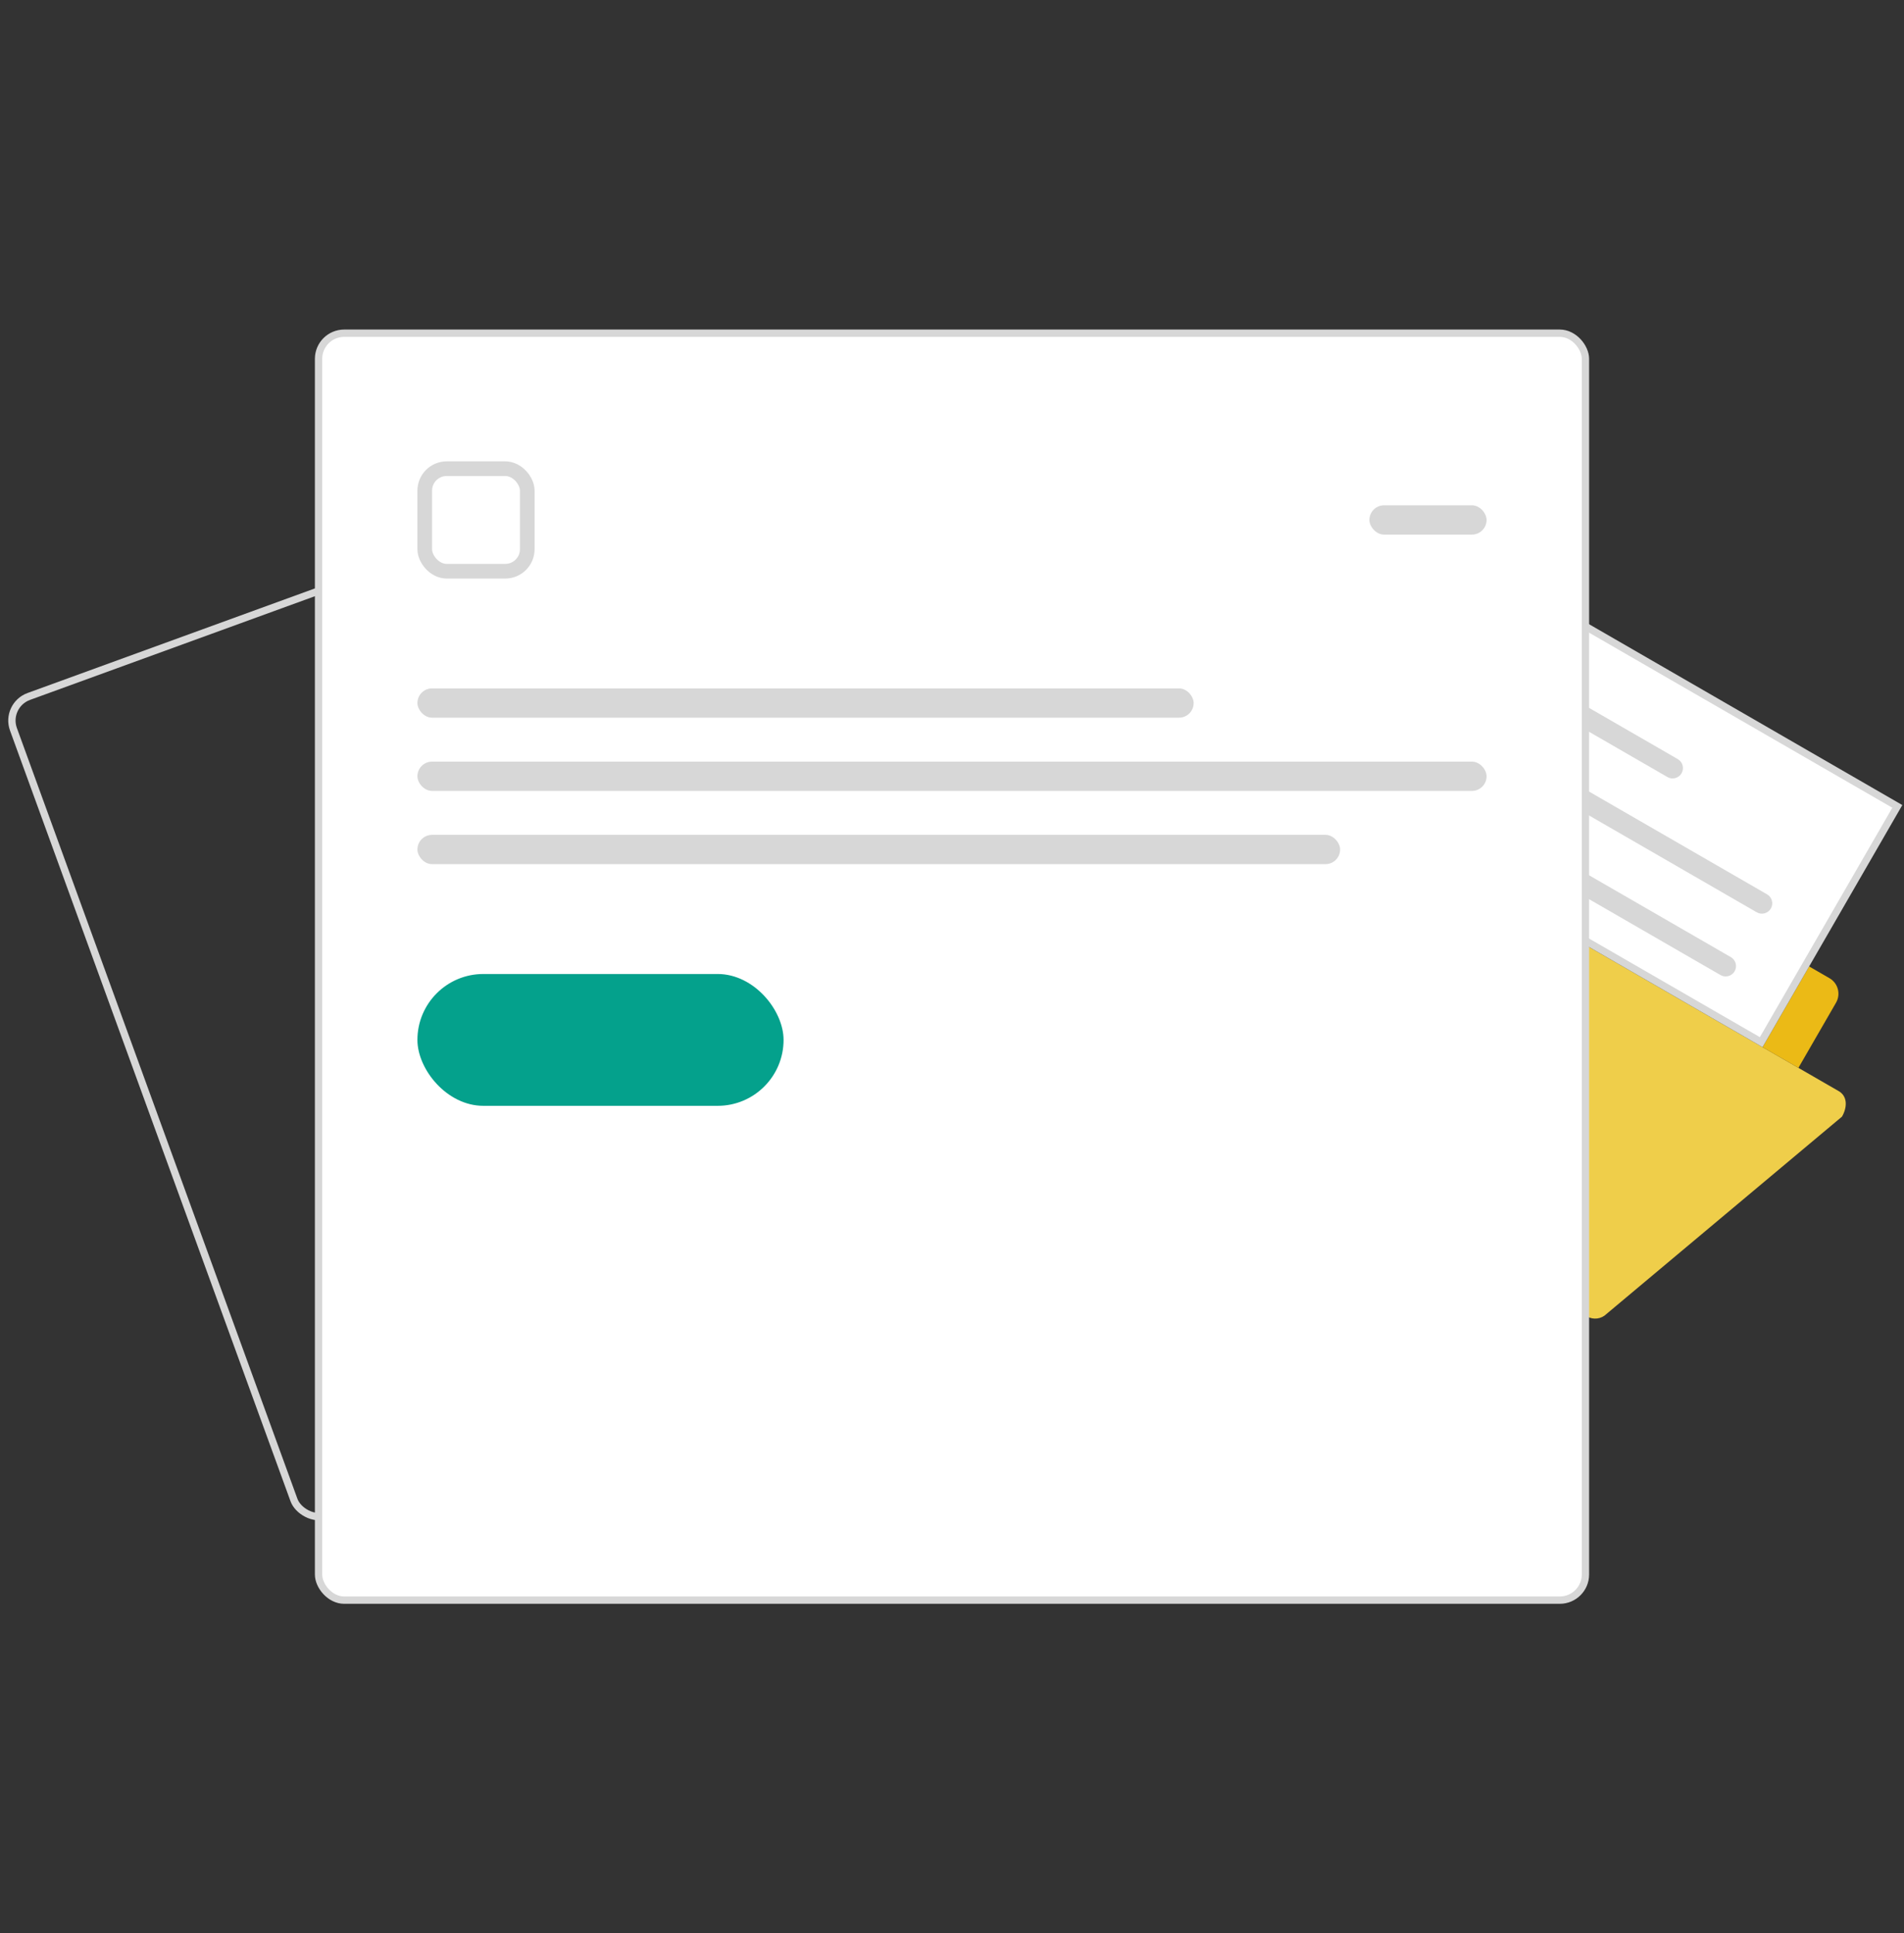 <svg width="260" height="264" viewBox="0 0 260 264" fill="none" xmlns="http://www.w3.org/2000/svg">
<rect x="0" y="0" width="260" height="264" fill="#333333" stroke="none"/>
<g clip-path="url(#clip0)">
<g clip-path="url(#clip1)">
<path d="M216.719 179.76L161.917 148.12C160.655 147.392 160.43 145.665 161.463 144.637L193.611 117.699C194.319 116.994 195.412 116.851 196.277 117.351L251.08 148.991C252.341 149.719 252.233 151.263 251.534 152.474L219.385 179.412C218.677 180.117 217.584 180.26 216.719 179.76Z" fill="#EFCE4A"/>
<path d="M249.823 133.573L247.046 131.97L240.684 142.989L245.581 145.817L250.719 136.918C251.396 135.746 250.993 134.249 249.823 133.573Z" fill="#EBBA16"/>
<path d="M198.122 92.296L195.345 90.692C194.175 90.017 192.677 90.417 192 91.589L161.796 143.904C161.879 143.955 161.961 144.009 162.04 144.061L174.001 134.074L198.122 92.296Z" fill="#EBBA16"/>
<path d="M196.527 116.918C195.875 116.541 195.117 116.462 194.429 116.658L213.427 83.752L241.155 99.76L259.088 110.114L248.734 128.047L240.501 142.306L198.976 118.332L196.527 116.918Z" fill="white" stroke="#D7D7D7"/>
<path d="M210.504 107.607L239.889 124.573C240.565 124.963 241.429 124.732 241.82 124.055C242.211 123.378 241.979 122.514 241.303 122.124L211.918 105.159C211.242 104.768 210.377 104.999 209.986 105.676C209.596 106.353 209.828 107.217 210.504 107.607Z" fill="#D7D7D7"/>
<path d="M215.452 99.037L227.696 106.106C228.372 106.496 229.236 106.265 229.627 105.588C230.018 104.911 229.786 104.047 229.11 103.657L216.866 96.588C216.19 96.198 215.326 96.428 214.935 97.105C214.544 97.782 214.776 98.646 215.452 99.037Z" fill="#D7D7D7"/>
<path d="M236.355 130.695L206.969 113.729C206.294 113.339 205.429 113.57 205.038 114.247C204.647 114.924 204.88 115.788 205.556 116.178L234.941 133.144C235.617 133.534 236.481 133.303 236.872 132.626C237.263 131.949 237.031 131.085 236.355 130.695Z" fill="#D7D7D7"/>
<path d="M192.913 118.283L211.83 85.518L208.157 83.397L183.426 126.233L192.913 118.283Z" fill="#D7D7D7"/>
<path d="M183.426 126.233L206.743 85.846L203.07 83.725L173.938 134.183L183.426 126.233Z" fill="#D7D7D7"/>
</g>
<g clip-path="url(#clip2)">
<rect x="0.641" y="96.299" width="119" height="119" rx="3.5" transform="rotate(-20 0.641 96.299)" fill="white"/>
<g clip-path="url(#clip3)">
<g clip-path="url(#clip4)">
<g clip-path="url(#clip5)">
<g clip-path="url(#clip6)">
<g clip-path="url(#clip7)">
<rect x="18.031" y="107.528" width="14" height="12" rx="3" transform="rotate(-20 18.031 107.528)" stroke="#D7D7D7" stroke-width="2"/>
</g>
<rect x="123.362" y="72.383" width="16" height="6" rx="3" transform="rotate(-20 123.362 72.383)" fill="#D7D7D7"/>
</g>
</g>
<g clip-path="url(#clip8)">
<rect x="24.957" y="129.483" width="96" height="4" rx="2" transform="rotate(-20 24.957 129.483)" fill="#D7D7D7"/>
</g>
<g clip-path="url(#clip9)">
<rect x="27.692" y="137.001" width="136" height="4" rx="2" transform="rotate(-20 27.692 137.001)" fill="#D7D7D7"/>
</g>
<g clip-path="url(#clip10)">
<rect x="30.429" y="144.519" width="116" height="4" rx="2" transform="rotate(-20 30.429 144.519)" fill="#D7D7D7"/>
</g>
<g clip-path="url(#clip11)">
<g clip-path="url(#clip12)">
<rect x="35.218" y="157.674" width="50" height="14" rx="7" transform="rotate(-20 35.218 157.674)" fill="#D7D7D7"/>
</g>
</g>
</g>
</g>
</g>
<rect x="0.641" y="96.299" width="119" height="119" rx="3.5" transform="rotate(-20 0.641 96.299)" stroke="#D7D7D7"/>
<rect x="43.5" y="45.5" width="173" height="173" rx="3.5" fill="white"/>
<rect x="58" y="64" width="14" height="14" rx="3" stroke="#D7D7D7" stroke-width="2"/>
<rect x="187" y="69" width="16" height="4" rx="2" fill="#D7D7D7"/>
<rect x="57" y="94" width="106" height="4" rx="2" fill="#D7D7D7"/>
<rect x="57" y="104" width="146" height="4" rx="2" fill="#D7D7D7"/>
<rect x="57" y="114" width="126" height="4" rx="2" fill="#D7D7D7"/>
<rect x="57" y="133" width="50" height="18" rx="9" fill="#04A18C"/>
<rect x="43.5" y="45.5" width="173" height="173" rx="3.5" stroke="#D7D7D7"/>
</g>
<defs>
<clipPath id="clip0">
<rect width="260" height="264" fill="white"/>
</clipPath>
<clipPath id="clip1">
<rect width="82" height="82" fill="white" transform="translate(201 76) rotate(30)"/>
</clipPath>
<clipPath id="clip2">
</clipPath>
<clipPath id="clip3">
<rect y="96" width="120" height="100" rx="4" transform="rotate(-20 0 96)" fill="white"/>
</clipPath>
<clipPath id="clip4">
<rect width="160" height="100" fill="white" transform="translate(0 96) rotate(-20)"/>
</clipPath>
<clipPath id="clip5">
<rect width="136" height="26" fill="white" transform="translate(15.381 103.172) rotate(-20)"/>
</clipPath>
<clipPath id="clip6">
<rect width="128" height="22" fill="white" transform="translate(15.381 103.172) rotate(-20)"/>
</clipPath>
<clipPath id="clip7">
<rect x="16.749" y="106.931" width="16" height="14" rx="4" transform="rotate(-20 16.749 106.931)" fill="white"/>
</clipPath>
<clipPath id="clip8">
<rect width="136" height="8" fill="white" transform="translate(24.273 127.604) rotate(-20)"/>
</clipPath>
<clipPath id="clip9">
<rect width="136" height="8" fill="white" transform="translate(27.009 135.122) rotate(-20)"/>
</clipPath>
<clipPath id="clip10">
<rect width="136" height="8" fill="white" transform="translate(29.745 142.639) rotate(-20)"/>
</clipPath>
<clipPath id="clip11">
<rect width="136" height="26" fill="white" transform="translate(32.481 150.157) rotate(-20)"/>
</clipPath>
<clipPath id="clip12">
<rect width="128" height="22" fill="white" transform="translate(33.85 153.915) rotate(-20)"/>
</clipPath>
</defs>
</svg>
